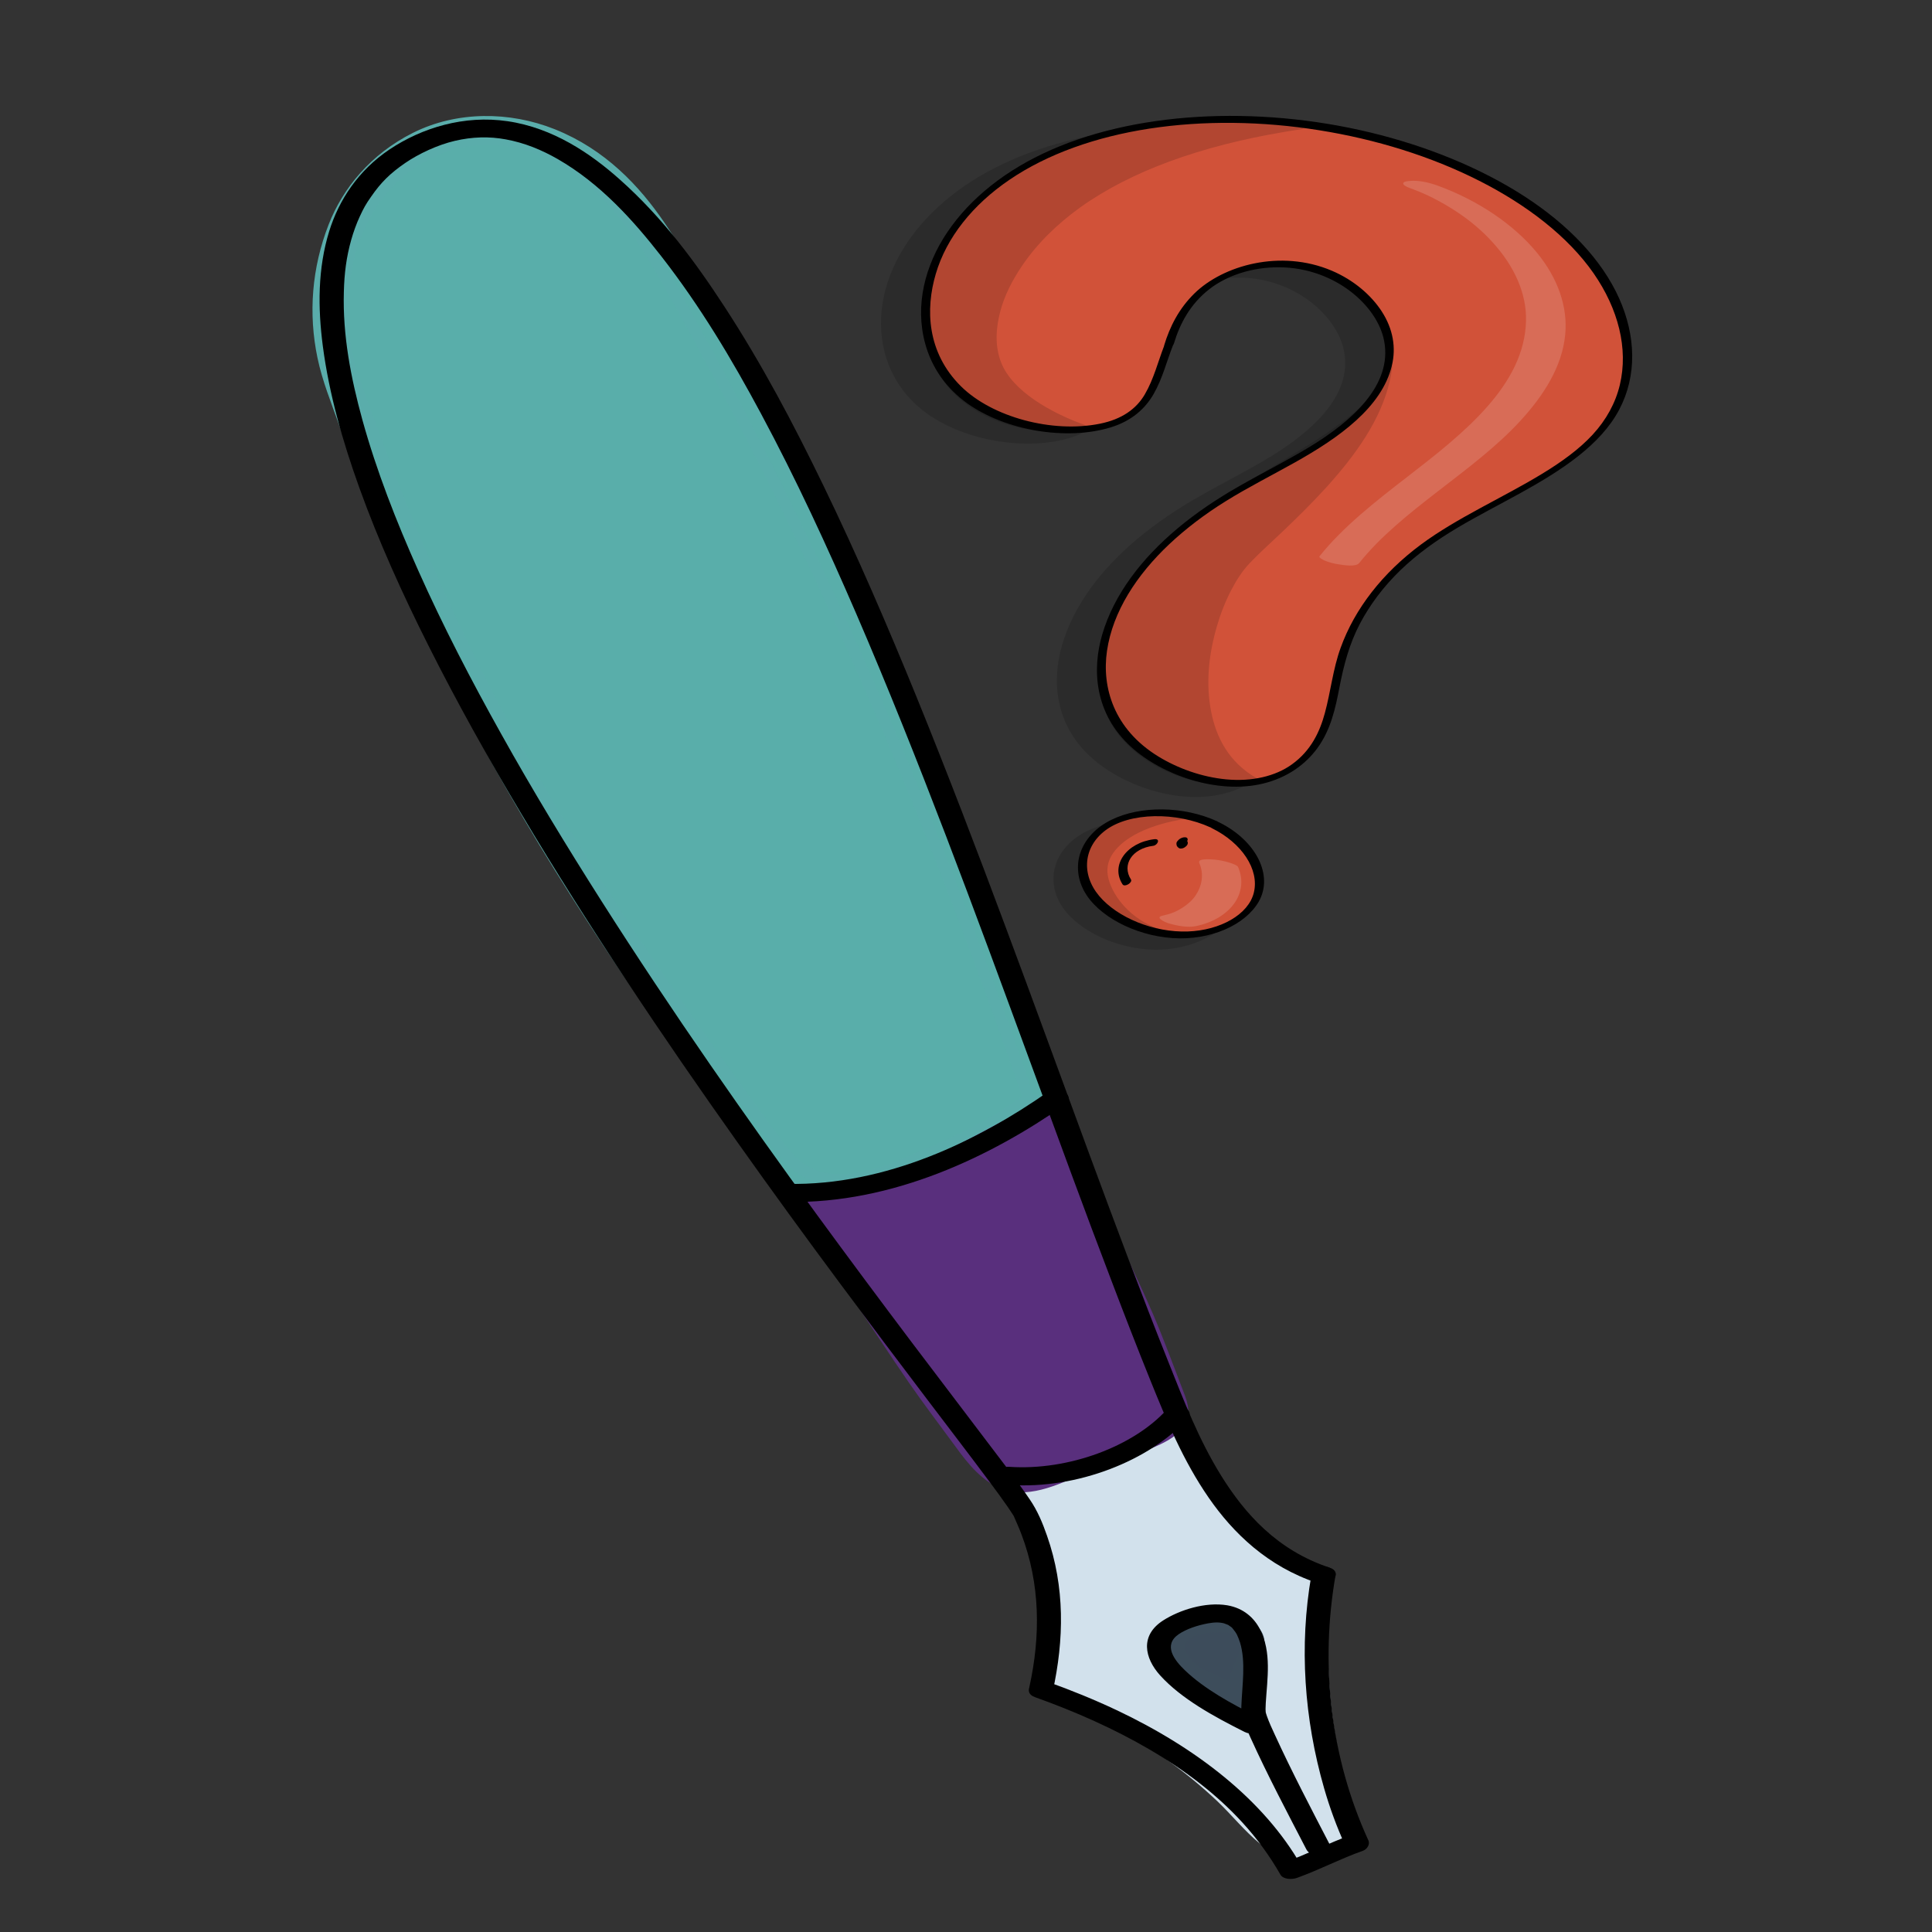 <?xml version="1.0" encoding="utf-8"?>
<!-- Generator: Adobe Adobe Illustrator 24.2.0, SVG Export Plug-In . SVG Version: 6.00 Build 0)  -->
<svg version="1.1" xmlns="http://www.w3.org/2000/svg" xmlns:xlink="http://www.w3.org/1999/xlink" x="0px" y="0px"
	 viewBox="0 0 170.08 170.08" style="enable-background:new 0 0 170.08 170.08;" xml:space="preserve">
<rect x="0" y="0" width="170.08" height="170.08" fill="#333333" stroke="none"/>
<style type="text/css">
	.st0{fill:#592F7D;}
	.st1{fill:#5A2F7C;}
	.st2{fill:#D3E1EB;}
	.st3{fill:#D3E1ED;}
	.st4{fill:#5C646E;stroke:#000000;stroke-width:2.704;stroke-miterlimit:10;}
	.st5{fill:#B6D2E0;stroke:#000000;stroke-width:2.138;stroke-miterlimit:10;}
	.st6{fill:#3D4D5B;}
	.st7{opacity:0.078;}
	.st8{opacity:0.122;}
	.st9{fill:#FFFFFF;}
	.st10{fill:#ECC9AD;}
	.st11{opacity:0.161;}
	.st12{opacity:0.169;}
	.st13{fill:#F0F6FA;}
	.st14{opacity:0.149;}
	.st15{opacity:0.031;}
	.st16{stroke:#000000;stroke-width:0.065;stroke-miterlimit:10;}
	.st17{fill:#F0F6FA;stroke:#F0F6FA;stroke-width:1.152;stroke-miterlimit:10;}
	.st18{fill:#C8354F;}
	.st19{fill:#C93550;}
	.st20{fill:#6DB671;}
	.st21{fill:#6CB671;}
	.st22{fill:#D1DFEA;}
	.st23{fill:#C8354E;}
	.st24{fill:#F3C058;}
	.st25{fill:#C8AE9D;}
	.st26{opacity:0.141;}
	.st27{fill:#D15238;}
	.st28{fill:#D15239;}
	.st29{opacity:0.988;}
	.st30{fill:#ADBECF;}
	.st31{fill:#F3C057;}
	.st32{fill:#F7D98D;}
	.st33{fill:#AEBFCE;}
	.st34{opacity:0.271;}
	.st35{fill:#3D4C5B;}
	.st36{fill:#D2E1EC;}
	.st37{fill:#59AEAA;stroke:#5AADAB;stroke-miterlimit:10;}
	.st38{fill:#592F7D;stroke:#592F7D;stroke-miterlimit:10;}
</style>
<g id="Ebene_6_11_">
</g>
<g id="Ebene_13_1_">
</g>
<g id="Ebene_9_6_">
</g>
<g id="Ebene_3">
	<g>
		<g>
			<g id="Ebene_2_Kopie">
				<g class="st14">
					<path d="M104.82,73.64c2.83,1.37,4.41,3.94,3.74,6.06c-0.67,2.12-3.54,3.65-6.78,3.61c-3.25-0.04-6.62-1.65-7.98-3.81
						c-1.36-2.15-0.6-4.68,1.79-5.99c2.39-1.3,6.24-1.28,9.1,0.06"/>
					<g>
						<path d="M104.51,73.9c2.65,1.3,4.21,3.64,3.71,5.68c-0.47,1.93-2.96,3.32-5.8,3.42c-3,0.11-6.22-1.22-7.82-3.13
							c-1.61-1.92-1.37-4.31,0.54-5.76c2.15-1.63,6.29-1.63,9.24-0.28c0.39,0.18,0.99-0.36,0.63-0.52c-2.97-1.37-6.79-1.4-9.35-0.13
							c-2.62,1.29-3.62,3.88-2.42,6.19c1.17,2.25,4.49,3.98,7.8,4.21c3.38,0.24,6.43-1.17,7.6-3.19c1.34-2.32-0.22-5.4-3.5-7.01
							C104.76,73.19,104.15,73.72,104.51,73.9L104.51,73.9z"/>
					</g>
				</g>
				<g class="st14">
					<path d="M99.41,31.24c0.59-1.98,1.66-3.91,3.65-5.3c1.99-1.39,5.02-2.16,8.03-1.64c4.37,0.75,7.53,4.07,7.72,7.09
						s-2.01,5.69-4.84,7.73c-2.83,2.05-6.32,3.61-9.39,5.48c-5.01,3.05-8.97,7.01-10.52,11.65c-1.02,3.05-0.89,6.56,1.69,9.48
						c2.58,2.93,8.11,4.93,12.26,3.78c2.63-0.73,4.23-2.52,5.03-4.41c0.8-1.89,0.95-3.94,1.48-5.91c1.08-4.05,3.82-7.74,7.83-10.58
						c4.97-3.51,11.91-5.78,15.33-10.14c3.62-4.61,2.39-10.97-2.26-15.91c-4.64-4.94-12.3-8.47-20.27-10.1
						c-8.76-1.79-18.14-1.36-25.32,1.57c-7.18,2.93-11.9,8.41-11.82,14.49c0.03,2.4,0.86,4.96,3.14,6.98
						c3.01,2.66,8.46,3.91,12.59,2.88c4.13-1.02,4.39-3.93,5.64-7.09"/>
					<g>
						<path d="M99.81,31.16c0.53-1.76,1.44-3.49,3.13-4.8c1.51-1.18,3.75-1.95,6.2-1.92c4.83,0.05,8.59,3.37,9.18,6.48
							c0.75,3.89-2.83,7.06-6.54,9.32c-2.01,1.22-4.18,2.3-6.24,3.48c-1.96,1.12-3.79,2.35-5.41,3.71c-3.17,2.66-5.58,5.8-6.62,9.31
							c-0.93,3.14-0.68,7,2.54,9.93c2.71,2.46,7.57,4.18,11.57,3.23c2.19-0.52,3.79-1.72,4.81-3.11c1.2-1.64,1.6-3.52,1.96-5.39
							c0.37-1.92,0.86-3.79,1.79-5.57c0.89-1.69,2.09-3.29,3.58-4.73c1.45-1.4,3.16-2.63,5.05-3.75c1.79-1.06,3.68-2.02,5.52-3.04
							c3.61-1.99,7.04-4.23,8.68-7.33c1.59-3,1.47-6.51,0-9.8c-1.52-3.4-4.48-6.49-8.36-9c-3.92-2.53-8.65-4.43-13.56-5.61
							c-4.98-1.2-10.23-1.67-15.21-1.37c-4.97,0.3-9.69,1.37-13.61,3.24c-3.87,1.84-6.91,4.44-8.76,7.47
							c-1.81,2.95-2.57,6.51-1.39,9.9c0.58,1.66,1.69,3.31,3.5,4.61c1.67,1.19,3.87,2.03,6.11,2.4c2.25,0.38,4.57,0.31,6.53-0.29
							c1.85-0.57,3.04-1.66,3.77-2.94c0.78-1.36,1.14-2.86,1.7-4.28c0.17-0.44-0.64-0.29-0.76,0c-0.56,1.44-0.92,2.95-1.72,4.32
							c-0.74,1.27-2.01,2.19-3.95,2.58c-4.18,0.85-9.49-0.57-12.24-3.3c-2.99-2.97-3.13-6.78-2.21-9.89c0.94-3.2,3.26-6.1,6.51-8.3
							c3.33-2.26,7.6-3.77,12.31-4.49c4.77-0.73,9.93-0.66,14.96,0.15c4.95,0.79,9.82,2.29,14.07,4.45
							c4.21,2.13,7.82,4.92,10.06,8.14c2.17,3.13,3.07,6.62,2.31,9.82c-0.38,1.59-1.19,3.08-2.4,4.39
							c-1.22,1.32-2.81,2.45-4.51,3.48c-3.47,2.1-7.43,3.84-10.59,6.18c-3.39,2.51-5.84,5.66-7.08,9.1
							c-0.68,1.87-0.87,3.84-1.39,5.75c-0.45,1.67-1.24,3.32-2.9,4.51c-1.45,1.05-3.52,1.53-5.78,1.32
							c-2.15-0.2-4.27-0.97-5.97-2.01c-3.95-2.42-4.99-6.11-4.53-9.29c0.51-3.49,2.63-6.71,5.48-9.4c1.47-1.38,3.14-2.65,4.98-3.79
							c1.94-1.21,4.07-2.28,6.1-3.42c3.89-2.18,7.63-4.84,8.52-8.51c0.38-1.57,0.12-3.22-0.9-4.79c-0.92-1.41-2.44-2.74-4.39-3.57
							c-4.53-1.92-9.57-0.46-12.08,1.99c-1.38,1.35-2.18,2.94-2.68,4.6c-0.05,0.16,0.17,0.24,0.36,0.21
							C99.62,31.49,99.76,31.32,99.81,31.16L99.81,31.16z"/>
					</g>
				</g>
				<g class="st14">
					<path d="M99.19,77.63c-0.97-1.46,0.24-3.22,2.37-3.47"/>
					<g>
						<path d="M99.56,77.42c-0.82-1.28,0.09-2.73,1.96-2.96c0.39-0.05,0.68-0.66,0.08-0.58c-2.43,0.3-3.86,2.29-2.78,3.97
							C99.01,78.14,99.73,77.69,99.56,77.42L99.56,77.42z"/>
					</g>
				</g>
				<g class="st14">
					<path d="M98.96,75.63c0.17,0.01,0.27,0.19,0.15,0.26c-0.19-0.11-0.16-0.34,0.04-0.39"/>
					<g>
						<path d="M98.73,75.92c0.05,0.01,0.05,0.02,0.02,0c0.04,0.03-0.02-0.03,0.01,0c0.02,0.02,0.01,0.04,0.01,0
							c0,0.01,0,0.01,0.01,0.02c-0.01-0.11,0.05-0.19,0.18-0.26c0.16-0.02,0.32-0.03,0.48-0.05c-0.01-0.01-0.03-0.02-0.04-0.03
							c0.05,0.04,0.01,0.01,0-0.01c-0.02-0.03,0.01,0.04,0,0.01c-0.02-0.05-0.01,0.01-0.01,0.01c-0.01,0,0.01-0.03,0-0.04
							c0,0-0.02,0.07,0,0.03c-0.02,0.04-0.06,0.08-0.1,0.11c-0.01,0.01-0.12,0.06-0.06,0.04c0.2-0.06,0.38-0.25,0.34-0.41
							c-0.05-0.18-0.3-0.16-0.46-0.11c-0.42,0.12-0.76,0.63-0.3,0.92c0.14,0.09,0.37,0.02,0.48-0.05c0.19-0.12,0.35-0.29,0.28-0.5
							c-0.04-0.12-0.17-0.25-0.35-0.27c-0.25-0.03-0.46,0.08-0.56,0.22c-0.05,0.07-0.09,0.14-0.07,0.23
							C98.58,75.84,98.63,75.91,98.73,75.92L98.73,75.92z"/>
					</g>
				</g>
			</g>
			<g id="Ebene_2_4_">
				<g>
					<path class="st27" d="M106.98,72.64c2.83,1.37,4.41,3.94,3.74,6.06c-0.67,2.12-3.54,3.65-6.78,3.61
						c-3.25-0.04-6.62-1.65-7.98-3.81c-1.36-2.15-0.6-4.68,1.79-5.99c2.39-1.3,6.24-1.28,9.1,0.06"/>
					<g>
						<path d="M106.67,72.9c2.65,1.3,4.21,3.64,3.71,5.68c-0.47,1.93-2.96,3.32-5.8,3.42c-3,0.11-6.22-1.22-7.82-3.13
							c-1.61-1.92-1.37-4.31,0.54-5.76c2.15-1.63,6.29-1.63,9.24-0.28c0.39,0.18,0.99-0.36,0.63-0.52c-2.97-1.37-6.79-1.4-9.35-0.13
							c-2.62,1.29-3.62,3.88-2.42,6.19c1.17,2.25,4.49,3.98,7.8,4.21c3.38,0.24,6.43-1.17,7.6-3.19c1.34-2.32-0.22-5.4-3.5-7.01
							C106.91,72.19,106.3,72.72,106.67,72.9L106.67,72.9z"/>
					</g>
				</g>
				<g>
					<path class="st28" d="M102.94,30.33c0.59-1.98,1.66-3.91,3.65-5.3s5.02-2.16,8.03-1.64c4.37,0.75,7.53,4.07,7.72,7.09
						s-2.01,5.69-4.84,7.73s-6.32,3.61-9.39,5.48c-5.01,3.05-8.97,7.01-10.52,11.65c-1.02,3.05-0.89,6.56,1.69,9.48
						c2.58,2.93,8.11,4.93,12.26,3.78c2.63-0.73,4.23-2.52,5.03-4.41s0.95-3.94,1.48-5.91c1.08-4.05,3.82-7.74,7.83-10.58
						c4.97-3.51,11.91-5.78,15.33-10.14c3.62-4.61,2.39-10.97-2.26-15.91c-4.64-4.94-12.3-8.47-20.27-10.1
						c-8.76-1.79-18.14-1.36-25.32,1.57s-11.91,8.41-11.82,14.49c0.03,2.4,0.86,4.96,3.14,6.98c3.01,2.66,8.46,3.91,12.59,2.88
						c4.13-1.02,4.39-3.93,5.64-7.09"/>
					<g>
						<path d="M103.34,30.25c0.53-1.76,1.44-3.49,3.13-4.8c1.51-1.18,3.75-1.95,6.2-1.92c4.83,0.05,8.59,3.37,9.18,6.48
							c0.75,3.89-2.83,7.06-6.54,9.32c-2.01,1.22-4.18,2.3-6.24,3.48c-1.96,1.12-3.79,2.35-5.41,3.71c-3.17,2.66-5.58,5.8-6.62,9.31
							c-0.93,3.14-0.68,7,2.54,9.93c2.71,2.46,7.57,4.18,11.57,3.23c2.19-0.52,3.79-1.72,4.81-3.11c1.2-1.64,1.6-3.52,1.96-5.39
							c0.37-1.92,0.86-3.79,1.79-5.57c0.89-1.69,2.09-3.29,3.58-4.73c1.45-1.4,3.16-2.63,5.05-3.75c1.79-1.06,3.68-2.02,5.52-3.04
							c3.61-1.99,7.04-4.23,8.68-7.33c1.59-3,1.47-6.51,0-9.8c-1.52-3.4-4.48-6.49-8.36-9c-3.92-2.53-8.65-4.43-13.56-5.61
							c-4.98-1.2-10.23-1.67-15.21-1.37c-4.97,0.3-9.68,1.37-13.61,3.24c-3.87,1.84-6.91,4.44-8.76,7.47
							c-1.81,2.95-2.57,6.51-1.39,9.9c0.58,1.66,1.69,3.31,3.5,4.61c1.67,1.19,3.87,2.03,6.11,2.4c2.25,0.38,4.57,0.31,6.53-0.29
							c1.85-0.57,3.04-1.66,3.77-2.94c0.78-1.36,1.14-2.86,1.7-4.28c0.17-0.44-0.64-0.29-0.76,0c-0.56,1.44-0.92,2.95-1.72,4.32
							c-0.74,1.27-2.01,2.19-3.95,2.58c-4.18,0.85-9.49-0.57-12.24-3.3c-2.99-2.97-3.13-6.78-2.21-9.89c0.94-3.2,3.26-6.1,6.51-8.3
							c3.33-2.26,7.6-3.77,12.31-4.49c4.77-0.73,9.93-0.66,14.96,0.15c4.95,0.79,9.82,2.29,14.07,4.45
							c4.21,2.13,7.82,4.92,10.06,8.14c2.17,3.13,3.07,6.62,2.31,9.82c-0.38,1.59-1.19,3.08-2.4,4.39
							c-1.22,1.32-2.81,2.45-4.51,3.48c-3.47,2.1-7.43,3.84-10.59,6.18c-3.39,2.51-5.84,5.66-7.08,9.1
							c-0.68,1.87-0.87,3.84-1.39,5.75c-0.45,1.67-1.24,3.32-2.9,4.51c-1.45,1.05-3.52,1.53-5.78,1.32
							c-2.15-0.2-4.27-0.97-5.97-2.01c-3.95-2.42-4.99-6.11-4.53-9.29c0.51-3.49,2.63-6.71,5.48-9.4c1.47-1.38,3.14-2.65,4.98-3.79
							c1.94-1.21,4.07-2.28,6.1-3.42c3.89-2.18,7.63-4.84,8.52-8.51c0.38-1.57,0.12-3.22-0.9-4.79c-0.92-1.41-2.44-2.74-4.39-3.57
							c-4.53-1.92-9.57-0.46-12.08,1.99c-1.38,1.35-2.18,2.94-2.68,4.6c-0.05,0.16,0.17,0.24,0.36,0.21
							C103.14,30.58,103.29,30.41,103.34,30.25L103.34,30.25z"/>
					</g>
				</g>
				<g>
					<g>
						<path d="M99.56,77.42c-0.82-1.28,0.09-2.73,1.96-2.96c0.39-0.05,0.68-0.66,0.08-0.58c-2.43,0.3-3.86,2.29-2.78,3.97
							C99.01,78.14,99.73,77.69,99.56,77.42L99.56,77.42z"/>
					</g>
				</g>
				<g>
					<path class="st27" d="M103.94,74.14c0.17,0.01,0.27,0.19,0.15,0.26c-0.19-0.11-0.16-0.34,0.04-0.39"/>
					<g>
						<path d="M103.71,74.43c0.05,0.01,0.05,0.02,0.02,0c0.04,0.03-0.02-0.03,0.01,0c0.02,0.02,0.01,0.04,0.01,0
							c0,0.01,0,0.01,0.01,0.02c-0.01-0.11,0.05-0.19,0.18-0.26c0.16-0.02,0.32-0.03,0.48-0.05c-0.01-0.01-0.03-0.02-0.04-0.03
							c0.05,0.04,0.01,0.01,0-0.01c-0.02-0.03,0.01,0.04,0,0.01c-0.02-0.05-0.01,0.01-0.01,0.01c-0.01,0,0.01-0.03,0-0.04
							c0,0-0.02,0.07,0,0.03c-0.02,0.04-0.06,0.08-0.1,0.11c-0.01,0.01-0.12,0.06-0.06,0.04c0.2-0.06,0.38-0.25,0.34-0.41
							c-0.05-0.18-0.3-0.16-0.46-0.11c-0.42,0.12-0.76,0.63-0.3,0.92c0.14,0.09,0.37,0.02,0.48-0.05c0.19-0.12,0.35-0.29,0.28-0.5
							c-0.04-0.12-0.17-0.25-0.35-0.27c-0.25-0.03-0.46,0.08-0.56,0.22c-0.05,0.07-0.09,0.14-0.07,0.23
							C103.56,74.34,103.62,74.42,103.71,74.43L103.71,74.43z"/>
					</g>
				</g>
			</g>
			<g id="Ebene_4_3_">
				<g class="st14">
					<path d="M104.34,71.77c-3.62-0.55-8.38,1.28-8.97,3.68c-0.59,2.4,2.8,5.68,6.34,6.58c-2.92-0.99-5.23-4.16-4.5-6.16
						c0.73-2,3.46-3.51,7.24-4.09"/>
					<g>
						<path d="M104.57,71.48c-1.6-0.23-3.2-0.06-4.6,0.33c-1.47,0.4-2.81,1.03-3.77,1.88c-0.93,0.82-1.44,1.81-1.26,2.93
							c0.18,1.13,0.97,2.26,2,3.21c1.17,1.08,2.72,2.03,4.53,2.5c0.39,0.1,0.92-0.43,0.47-0.59c-2.32-0.8-3.91-2.71-4.35-4.35
							c-0.22-0.82-0.09-1.59,0.4-2.29c0.51-0.73,1.3-1.32,2.24-1.79c1.22-0.61,2.67-1,4.18-1.23c0.23-0.04,0.43-0.21,0.44-0.37
							c0.01-0.16-0.14-0.25-0.36-0.21c-2.83,0.44-5.53,1.46-6.95,3.18c-0.63,0.76-0.96,1.62-0.84,2.55c0.13,0.95,0.65,1.93,1.4,2.79
							c0.81,0.94,1.94,1.81,3.37,2.3c0.16-0.2,0.31-0.39,0.47-0.59c-2.86-0.75-5.34-2.83-6.05-4.83c-0.34-0.97-0.18-1.88,0.53-2.65
							c0.71-0.78,1.84-1.35,3.04-1.74c1.37-0.45,3.02-0.69,4.64-0.46C104.51,72.12,105.02,71.54,104.57,71.48L104.57,71.48z"/>
					</g>
				</g>
				<g class="st14">
					<path d="M120.77,35.24c-2.82,2.87-6.19,4.51-9.87,6.85c-3.68,2.34-7.06,4.18-9.66,7.16c-2.6,2.98-4.69,9.18-3.64,12.87
						c1.04,3.7,6.13,7.3,12.81,6.71c-7.29-3.97-4.2-15.81-0.7-19.38c3.4-3.47,11.63-9.99,12.42-17.07"/>
					<g>
						<path d="M120.45,35.17c-2.67,2.7-6.47,4.67-9.92,6.85c-3.46,2.19-7.07,4.28-9.55,7.09c-0.94,1.07-1.63,2.25-2.2,3.45
							c-0.65,1.36-1.13,2.77-1.46,4.21c-0.57,2.53-0.82,5.38,1.13,7.9c0.96,1.24,2.38,2.37,4.09,3.17c1.83,0.86,3.93,1.32,6.01,1.35
							c0.58,0.01,1.16-0.01,1.73-0.06c0.25-0.02,0.82-0.36,0.46-0.56c-2.64-1.45-3.69-3.78-4.11-5.87c-0.51-2.55-0.21-5.1,0.48-7.51
							c0.32-1.11,0.74-2.21,1.29-3.26c0.43-0.82,0.92-1.62,1.61-2.35c0.94-0.99,2.01-1.93,3.02-2.9c1.3-1.24,2.58-2.51,3.76-3.81
							c2.54-2.81,4.76-5.89,5.55-9.31c0.1-0.41,0.17-0.83,0.22-1.25c0.02-0.16-0.15-0.25-0.36-0.21c-0.23,0.04-0.42,0.21-0.44,0.37
							c-0.4,3.5-2.5,6.66-4.97,9.52c-2.13,2.46-4.67,4.7-7.03,7.04c-1.65,1.64-2.58,3.6-3.22,5.6c-0.79,2.44-1.18,5.03-0.82,7.63
							c0.29,2.16,1.15,4.61,3.57,6.32c0.26,0.19,0.54,0.36,0.84,0.52c0.15-0.19,0.3-0.38,0.46-0.56c-2.1,0.18-4.29-0.04-6.32-0.77
							c-1.79-0.64-3.35-1.65-4.46-2.82c-1.07-1.12-1.71-2.37-1.93-3.64c-0.23-1.33-0.12-2.65,0.12-3.94
							c0.26-1.43,0.69-2.82,1.28-4.18c0.52-1.21,1.15-2.4,2.01-3.49c2.16-2.73,5.59-4.76,8.86-6.8c1.73-1.08,3.5-2.14,5.24-3.22
							c1.69-1.04,3.31-2.14,4.7-3.37c0.36-0.32,0.71-0.66,1.04-1c0.1-0.1,0.13-0.31-0.09-0.37
							C120.77,34.88,120.55,35.06,120.45,35.17L120.45,35.17z"/>
					</g>
				</g>
				<g class="st14">
					<path d="M114.7,10.91c-5.6-0.28-13.52-0.2-18.24,1.23s-9.9,4.93-12.45,7.99c-2.55,3.06-3.11,8.52-1.21,12.18
						c1.9,3.66,6.31,5.8,12.62,5.47c-3.66-1.28-7.22-3.55-7.86-6.24s0.27-5.32,1.73-7.67c3.95-6.33,12.53-10.9,25.27-12.78"/>
					<g>
						<path d="M114.84,10.61c-4.9-0.25-9.9-0.23-14.56,0.44c-2.2,0.32-4.24,0.85-6.11,1.64c-2.11,0.89-4.01,1.98-5.73,3.17
							c-1.67,1.16-3.2,2.43-4.45,3.84c-1.13,1.28-1.83,2.72-2.25,4.23c-0.45,1.6-0.58,3.28-0.39,4.96c0.18,1.54,0.63,3.12,1.65,4.58
							c0.91,1.31,2.31,2.5,4.1,3.31c1.93,0.87,4.15,1.26,6.31,1.32c0.63,0.02,1.25,0.01,1.87-0.03c0.3-0.02,0.85-0.43,0.38-0.6
							c-3.22-1.13-6.55-3.08-7.52-5.54c-0.59-1.49-0.46-3.07-0.09-4.49c0.37-1.41,1.06-2.77,1.92-4.03c1.3-1.93,3.05-3.66,5.15-5.17
							c2.24-1.6,4.88-2.93,7.74-3.99c3.18-1.18,6.64-2.04,10.22-2.64c0.48-0.08,0.96-0.16,1.45-0.23c0.38-0.06,0.67-0.67,0.08-0.58
							c-3.81,0.57-7.5,1.4-10.91,2.58c-3.06,1.06-5.9,2.4-8.33,4.03c-2.31,1.55-4.25,3.35-5.71,5.36c-1.85,2.56-3.16,5.52-2.56,8.6
							c0.52,2.66,3.48,4.83,6.83,6.22c0.41,0.17,0.84,0.33,1.26,0.48c0.13-0.2,0.25-0.4,0.38-0.6c-2.19,0.11-4.49-0.05-6.63-0.75
							c-1.82-0.59-3.37-1.57-4.45-2.75c-1.21-1.31-1.83-2.79-2.15-4.25c-0.35-1.61-0.34-3.23-0.06-4.79c0.27-1.5,0.78-3,1.74-4.31
							c0.99-1.36,2.38-2.56,3.84-3.67c2.96-2.24,6.6-4.3,11.04-5.11c2.23-0.41,4.57-0.6,6.93-0.7c2.36-0.1,4.74-0.09,7.13-0.01
							c0.53,0.02,1.07,0.04,1.6,0.07C114.95,11.24,115.38,10.64,114.84,10.61L114.84,10.61z"/>
					</g>
				</g>
			</g>
			<g id="Ebene_5_8_">
				<g class="st14">
					<g>
						<path class="st9" d="M124,16.51c0.38,0.14,0.75,0.29,1.12,0.44c0.18,0.08,0.37,0.16,0.54,0.24c0.09,0.04,0.18,0.08,0.27,0.13
							c0.04,0.02,0.41,0.2,0.18,0.09c0.7,0.35,1.37,0.74,2,1.15c1.28,0.83,2.33,1.72,3.28,2.76c1.95,2.14,3,4.53,2.95,6.9
							c-0.11,5.67-5.48,9.92-10.4,13.72c-2.85,2.2-5.69,4.42-7.78,7.03c-0.1,0.12,0.39,0.35,0.46,0.38
							c0.36,0.16,0.82,0.27,1.22,0.33c0.53,0.08,1.52,0.25,1.82-0.12c3.76-4.7,10.05-8.01,14.18-12.51
							c2.06-2.24,3.68-4.78,3.95-7.58c0.24-2.43-0.63-4.97-2.5-7.24c-2.02-2.45-5.12-4.57-8.73-5.89c-0.75-0.27-1.67-0.49-2.47-0.41
							c-0.19,0.02-0.53,0.04-0.56,0.21C123.51,16.29,123.84,16.45,124,16.51L124,16.51z"/>
					</g>
				</g>
				<g class="st14">
					<g>
						<path class="st9" d="M105.58,75.98c0.43,0.99,0.23,2.04-0.35,2.88c-0.28,0.41-0.69,0.77-1.17,1.07
							c-0.55,0.35-1.03,0.53-1.72,0.68c-0.71,0.15,0.2,0.57,0.53,0.67c0.72,0.22,1.7,0.4,2.41,0.25c3.05-0.64,4.7-2.94,3.71-5.21
							c-0.07-0.16-0.6-0.33-0.76-0.38c-0.41-0.13-0.9-0.23-1.34-0.27C106.52,75.65,105.39,75.54,105.58,75.98L105.58,75.98z"/>
					</g>
				</g>
			</g>
		</g>
	</g>
	<g>
		<g id="Ebene_5_9_">
			<g>
				<path class="st36" d="M103.64,126.82c2.08,5.25,6.72,9.76,12.59,12.25c-0.99,7.46-0.12,15.11,2.53,22.31
					c-0.42,1.68-3.11,2.27-4.99,1.58s-3.14-2.19-4.42-3.54c-4.33-4.57-9.99-8.24-16.32-10.6c1.01-6.05-0.22-12.37-3.49-17.87
					c4.84-0.38,9.56-1.69,13.71-3.79"/>
				<g>
					<path class="st36" d="M102.62,127.03c2.11,5.24,6.68,9.98,13.08,12.72c-0.18-0.23-0.35-0.46-0.53-0.69
						c-0.98,7.54-0.1,15.21,2.57,22.53c0-0.14,0-0.28,0-0.42c-0.33,1.14-2.07,1.56-3.43,1.11c-1.92-0.64-3.08-2.26-4.26-3.48
						c-2.76-2.87-6.05-5.42-9.82-7.55c-2.09-1.18-4.32-2.22-6.67-3.1c0.18,0.23,0.35,0.46,0.53,0.69c1.01-6.2-0.27-12.55-3.63-18.27
						c-0.31,0.4-0.61,0.8-0.92,1.2c5.11-0.42,9.97-1.75,14.24-3.89c1.13-0.57,0.07-1.95-1.07-1.37c-3.94,1.98-8.44,3.29-13.17,3.68
						c-0.85,0.07-1.26,0.61-0.92,1.2c3.21,5.46,4.3,11.56,3.34,17.46c-0.04,0.26,0.23,0.58,0.53,0.69
						c3.79,1.42,7.26,3.25,10.32,5.44c1.57,1.12,3.03,2.33,4.38,3.61c1.27,1.21,2.32,2.55,3.7,3.69c1.22,1.01,2.86,1.85,4.75,1.78
						c1.7-0.06,3.3-0.75,3.95-1.95c0.44-0.82-0.05-1.61-0.32-2.42c-0.3-0.91-0.57-1.82-0.82-2.74c-0.48-1.81-0.85-3.63-1.1-5.46
						c-0.57-4.12-0.58-8.27-0.05-12.4c0.04-0.27-0.23-0.56-0.53-0.69c-5.93-2.54-10.15-6.92-12.11-11.77
						C104.28,125.63,102.22,126.05,102.62,127.03L102.62,127.03z"/>
				</g>
			</g>
		</g>
		<g id="Ebene_7_5_">
			<g>
				<path class="st35" d="M109.05,148.76c0.06-1.51,1.94-3.82,0.88-5.06s-5.49-0.93-6.39,0.37c-0.85,1.23,0.4,2.8,1.85,3.56
					s3.21,1.19,4.26,2.32"/>
				<g>
					<path class="st6" d="M110.12,148.76c0.1-1.43,1.26-2.73,1.2-4.19c-0.05-1.39-1.38-2.2-3.13-2.39
						c-1.62-0.17-3.51,0.04-4.81,0.83c-1.63,0.99-1.35,2.77-0.27,3.96c0.7,0.77,1.62,1.31,2.69,1.78c1.04,0.45,2.21,0.85,2.94,1.6
						c0.34,0.35,0.92,0.51,1.45,0.29c0.46-0.2,0.72-0.74,0.38-1.09c-0.74-0.75-1.67-1.29-2.74-1.76c-0.91-0.4-1.89-0.74-2.6-1.34
						c-0.56-0.48-1.13-1.24-0.81-1.89c0.19-0.39,0.84-0.59,1.42-0.71c1.01-0.21,3.19-0.35,3.36,0.61c0.11,0.65-0.26,1.37-0.51,1.97
						c-0.31,0.76-0.63,1.52-0.69,2.32C107.92,149.78,110.05,149.78,110.12,148.76L110.12,148.76z"/>
				</g>
			</g>
		</g>
		<g>
			<g>
				<path d="M60.19,47.19c1.42,0,1.42-1.65,0-1.65C58.77,45.54,58.77,47.19,60.19,47.19L60.19,47.19z"/>
			</g>
		</g>
		<g>
			<path class="st37" d="M90.84,97.59c-3.6,2.69-7.47,4.15-11.56,5.9c-2.3,0.99-5.51,1.57-7.93,0.76c-1.82-0.61-3.03-2.06-4.07-3.47
				C51.38,79.11,39.6,61.27,30.06,33.34c-1.51-4.41-1.26-9.27,0.52-13.57s6.25-8.06,11.66-8.3c4.14-0.19,8.15,1.69,11.01,4.25
				c2.87,2.56,4.77,5.76,6.58,8.93c13.08,22.99,23.12,46.52,32.08,72.78"/>
			<g>
				<path class="st37" d="M90.09,97.03c-3.34,2.48-7.52,4.25-11.64,5.9c-1.79,0.72-4.08,1.19-6.09,0.76
					c-2.05-0.44-3.19-1.99-4.16-3.3c-4.17-5.66-8.24-11.36-12.11-17.14c-3.73-5.58-7.25-11.24-10.44-17
					c-3.41-6.16-6.44-12.44-9.12-18.79c-1.47-3.5-2.84-7.02-4.12-10.55c-0.66-1.82-1.39-3.66-1.82-5.52
					c-0.43-1.83-0.54-3.71-0.39-5.57c0.26-3.39,1.33-6.91,3.99-9.72c2.2-2.32,5.68-4.13,9.63-3.81c4.48,0.37,8.06,3.05,10.4,5.74
					c2.67,3.06,4.45,6.54,6.31,9.9c3.78,6.8,7.32,13.68,10.62,20.62c3.34,7.01,6.44,14.08,9.34,21.19
					c3.01,7.39,5.81,14.82,8.45,22.29c0.66,1.87,1.31,3.74,1.95,5.62c0.34,0.99,2.39,0.57,2.05-0.42
					c-2.67-7.82-5.51-15.62-8.57-23.36c-2.93-7.42-6.08-14.8-9.47-22.12c-3.34-7.21-6.93-14.36-10.78-21.44
					c-1.9-3.49-3.73-7.05-6.03-10.41c-2.18-3.2-5.11-6.33-9.44-8.06c-3.88-1.55-8.37-1.55-12.07,0.3c-3.61,1.81-5.98,4.73-7.18,7.8
					c-1.45,3.71-1.76,7.66-0.96,11.47c0.41,1.97,1.19,3.89,1.88,5.82c0.67,1.85,1.36,3.7,2.08,5.54c2.64,6.77,5.66,13.46,9.11,20.03
					c3.2,6.1,6.75,12.09,10.58,17.98c3.87,5.95,8,11.8,12.23,17.62c2.02,2.78,3.94,6.6,8.74,7.01c2.29,0.19,4.67-0.35,6.66-1.17
					c2.08-0.86,4.16-1.73,6.16-2.69c2.05-0.98,3.98-2.1,5.71-3.38C92.57,97.43,91.06,96.31,90.09,97.03L90.09,97.03z"/>
			</g>
		</g>
		<g id="Ebene_9_8_">
			<g>
				<path class="st38" d="M92.3,98.5c2.63,7.95,7.13,14.94,9.76,22.89c0.25,0.74,1.15,2.38,0.99,3.13
					c-0.34,1.59-4.83,2.57-6.57,3.23c-2.1,0.8-5.46,2.91-7.62,2.18c-1.65-0.56-4.21-4.37-4.21-4.37
					c-5.08-6.53-8.66-13.13-13.74-19.66c8.14,0,14.73-4.46,21.43-7.82"/>
				<g>
					<path class="st38" d="M91.28,98.71c1.69,5.07,4.22,9.94,6.5,14.87c1.13,2.44,2.19,4.91,3.06,7.41
						c0.31,0.89,0.74,1.76,1.03,2.66c0.23,0.7,0.15,1.01-0.64,1.48c-1.64,0.96-3.76,1.3-5.56,2.04c-1.13,0.46-2.18,1.02-3.32,1.47
						c-0.81,0.33-2.02,0.84-2.97,0.57c-0.49-0.14-1.08-0.73-1.49-1.16c-0.59-0.63-1.12-1.28-1.63-1.95
						c-1.12-1.49-2.24-2.99-3.31-4.5c-3.78-5.34-7.05-10.88-11.11-16.11c-0.31,0.4-0.61,0.8-0.92,1.2
						c8.57-0.05,15.25-4.55,21.97-7.93c1.13-0.57,0.07-1.95-1.07-1.37c-6.34,3.19-12.8,7.67-20.9,7.71c-0.81,0-1.32,0.67-0.92,1.2
						c3.82,4.93,6.95,10.12,10.45,15.17c1.21,1.75,2.51,3.46,3.78,5.19c0.96,1.31,2.07,2.92,3.75,3.79c2.18,1.13,5.07-0.23,6.96-1.1
						c0.96-0.44,1.89-0.88,2.93-1.21c1.1-0.35,2.22-0.67,3.28-1.1c0.97-0.39,2-0.9,2.57-1.63c0.64-0.82,0.38-1.74,0.04-2.6
						c-0.9-2.32-1.74-4.66-2.73-6.96c-2.53-5.86-5.71-11.57-7.71-17.56C93,97.29,90.95,97.71,91.28,98.71L91.28,98.71z"/>
				</g>
			</g>
		</g>
		<g id="Ebene_4_7_">
			<g>
				<g>
					<path d="M117.04,138c-4.62-1.53-7.47-4.77-9.53-8.08c-2-3.22-3.31-6.65-4.66-10.04c-2.42-6.06-4.69-12.15-6.94-18.24
						c-2.47-6.69-4.9-13.39-7.4-20.08c-2.51-6.73-5.08-13.46-7.8-20.15c-2.56-6.28-5.25-12.53-8.24-18.7
						c-2.59-5.34-5.38-10.64-8.71-15.74c-2.56-3.93-5.43-7.82-9.21-11.18c-2.55-2.27-5.85-4.53-9.87-5.12
						c-3.83-0.56-7.53,0.58-10.38,2.48c-2.79,1.87-4.47,4.49-5.31,7.18c-1.03,3.31-1.01,6.78-0.57,10.14
						c0.55,4.21,1.74,8.37,3.21,12.46c1.7,4.72,3.8,9.36,6.1,13.93c2.51,5,5.27,9.93,8.18,14.81c2.96,4.98,6.09,9.9,9.32,14.78
						c3.12,4.72,6.35,9.4,9.65,14.05c2.99,4.22,6.04,8.41,9.14,12.58c2.54,3.42,5.11,6.83,7.69,10.23c1.81,2.39,3.64,4.77,5.42,7.16
						c0.54,0.72,1.07,1.45,1.58,2.18c0.16,0.24,0.32,0.47,0.47,0.71c0.03,0.04,0.05,0.09,0.08,0.13c0.08,0.13-0.11-0.23-0.03-0.06
						c0.23,0.54,0.48,1.07,0.68,1.61c1.68,4.41,1.7,8.97,0.71,13.47c-0.22,1,1.83,1.43,2.05,0.42c1.01-4.58,1.09-9.22-0.5-13.74
						c-0.39-1.12-0.83-2.19-1.53-3.21c-1.19-1.75-2.52-3.44-3.81-5.15c-2.18-2.87-4.36-5.74-6.53-8.61
						c-2.82-3.74-5.61-7.49-8.36-11.25c-3.2-4.38-6.34-8.79-9.41-13.23c-3.29-4.76-6.49-9.56-9.57-14.4
						c-3.09-4.86-6.07-9.76-8.84-14.73c-2.64-4.72-5.12-9.5-7.29-14.36c-1.95-4.36-3.68-8.78-4.93-13.29
						c-1.02-3.71-1.74-7.45-1.63-11.26c0.04-1.64,0.22-3.06,0.65-4.59c0.2-0.7,0.45-1.4,0.76-2.07c0.33-0.71,0.52-1.06,1-1.74
						c0.85-1.23,1.65-2.03,2.99-2.95c1.18-0.81,2.84-1.59,4.37-1.95c1.54-0.36,3.03-0.4,4.48-0.13c1.66,0.3,3.17,0.93,4.57,1.73
						c3.79,2.18,6.68,5.43,9.11,8.54c3.45,4.42,6.25,9.13,8.79,13.87c3.1,5.78,5.82,11.68,8.38,17.6c2.8,6.49,5.4,13.03,7.91,19.58
						c2.57,6.71,5.04,13.44,7.51,20.16c2.34,6.37,4.66,12.74,7.09,19.09c1.1,2.89,2.22,5.78,3.38,8.65
						c1.43,3.53,2.88,7.09,5.16,10.38c2.14,3.09,5.17,6.03,9.53,7.48C117.21,139.78,118.29,138.41,117.04,138L117.04,138z"/>
				</g>
			</g>
			<g>
				<g>
					<path d="M115.44,138.69c-1.08,6.21-0.63,12.64,1.13,18.75c0.49,1.7,1.1,3.37,1.85,5.01c0.16-0.3,0.33-0.6,0.49-0.9
						c-2,0.72-3.81,1.68-5.81,2.39c0.48,0.1,0.97,0.19,1.45,0.29c-3.29-5.76-9.23-10.36-16.25-13.68c-1.97-0.93-4.01-1.76-6.11-2.51
						c-1.23-0.44-2.31,0.93-1.07,1.37c7.12,2.54,13.76,6.11,18.25,11.03c1.32,1.44,2.43,2.98,3.35,4.59
						c0.24,0.42,0.99,0.45,1.45,0.29c2-0.72,3.81-1.68,5.81-2.39c0.4-0.14,0.63-0.59,0.49-0.9c-3.39-7.38-4.25-15.62-2.9-23.34
						c0.07-0.43-0.54-0.79-1.06-0.79C115.87,137.89,115.52,138.26,115.44,138.69L115.44,138.69z"/>
				</g>
			</g>
			<g>
				<g>
					<path d="M117.07,162.4c-1.66-3.2-3.34-6.41-4.83-9.66c-0.26-0.56-0.52-1.12-0.72-1.69c-0.02-0.07-0.05-0.14-0.07-0.22
						c-0.01-0.05-0.06-0.25-0.03-0.09c0.02,0.15-0.01-0.21-0.01-0.28c0-0.18,0.01-0.36,0.02-0.55c0.13-2.11,0.53-4.45-0.51-6.48
						c-0.51-0.99-1.43-1.86-2.88-2.11c-1.93-0.32-4.2,0.41-5.64,1.33c-2.06,1.32-1.65,3.31-0.27,4.84c1.87,2.06,4.71,3.61,7.44,4.98
						c1.14,0.57,2.21-0.81,1.07-1.37c-2.28-1.14-4.6-2.41-6.31-4.04c-0.97-0.92-1.96-2.24-0.56-3.2c0.7-0.47,1.66-0.78,2.57-0.95
						c0.56-0.1,1.01-0.12,1.5,0.02c-0.2-0.05,0.1,0.04,0.16,0.07c0.25,0.11,0.01-0.02,0.18,0.09c0.29,0.2,0.23,0.14,0.39,0.34
						c0.16,0.2,0.26,0.35,0.31,0.45c0.11,0.23,0.2,0.46,0.28,0.7c0.53,1.74,0.19,3.75,0.12,5.62c-0.04,0.98,0.4,1.87,0.81,2.78
						c1.5,3.31,3.22,6.56,4.91,9.82C115.51,163.76,117.57,163.35,117.07,162.4L117.07,162.4z"/>
				</g>
			</g>
			<g>
				<g>
					<path d="M102.71,124.1c-2.92,3.22-8.63,5.38-13.85,5.03c-1.36-0.09-1.35,1.5,0,1.59c5.97,0.41,12.37-2.16,15.68-5.82
						C105.32,124.05,103.47,123.25,102.71,124.1L102.71,124.1z"/>
				</g>
			</g>
			<g>
				<g>
					<path d="M92.26,96.12c-6.1,4.27-14.24,8.27-22.92,8.1c-1.37-0.03-1.37,1.56,0,1.59c9.25,0.17,17.91-4.01,24.42-8.57
						C94.76,96.54,93.25,95.42,92.26,96.12L92.26,96.12z"/>
				</g>
			</g>
		</g>
	</g>
</g>
<g id="Ebene_10_4_">
</g>
<g id="Ebene_8_6_">
</g>
<g id="Ebene_19_1_">
</g>
<g id="Ebene_23_1_">
</g>
<g id="Ebene_25">
</g>
<g id="Ebene_11_1_">
</g>
<g id="Ebene_12_1_">
</g>
</svg>
